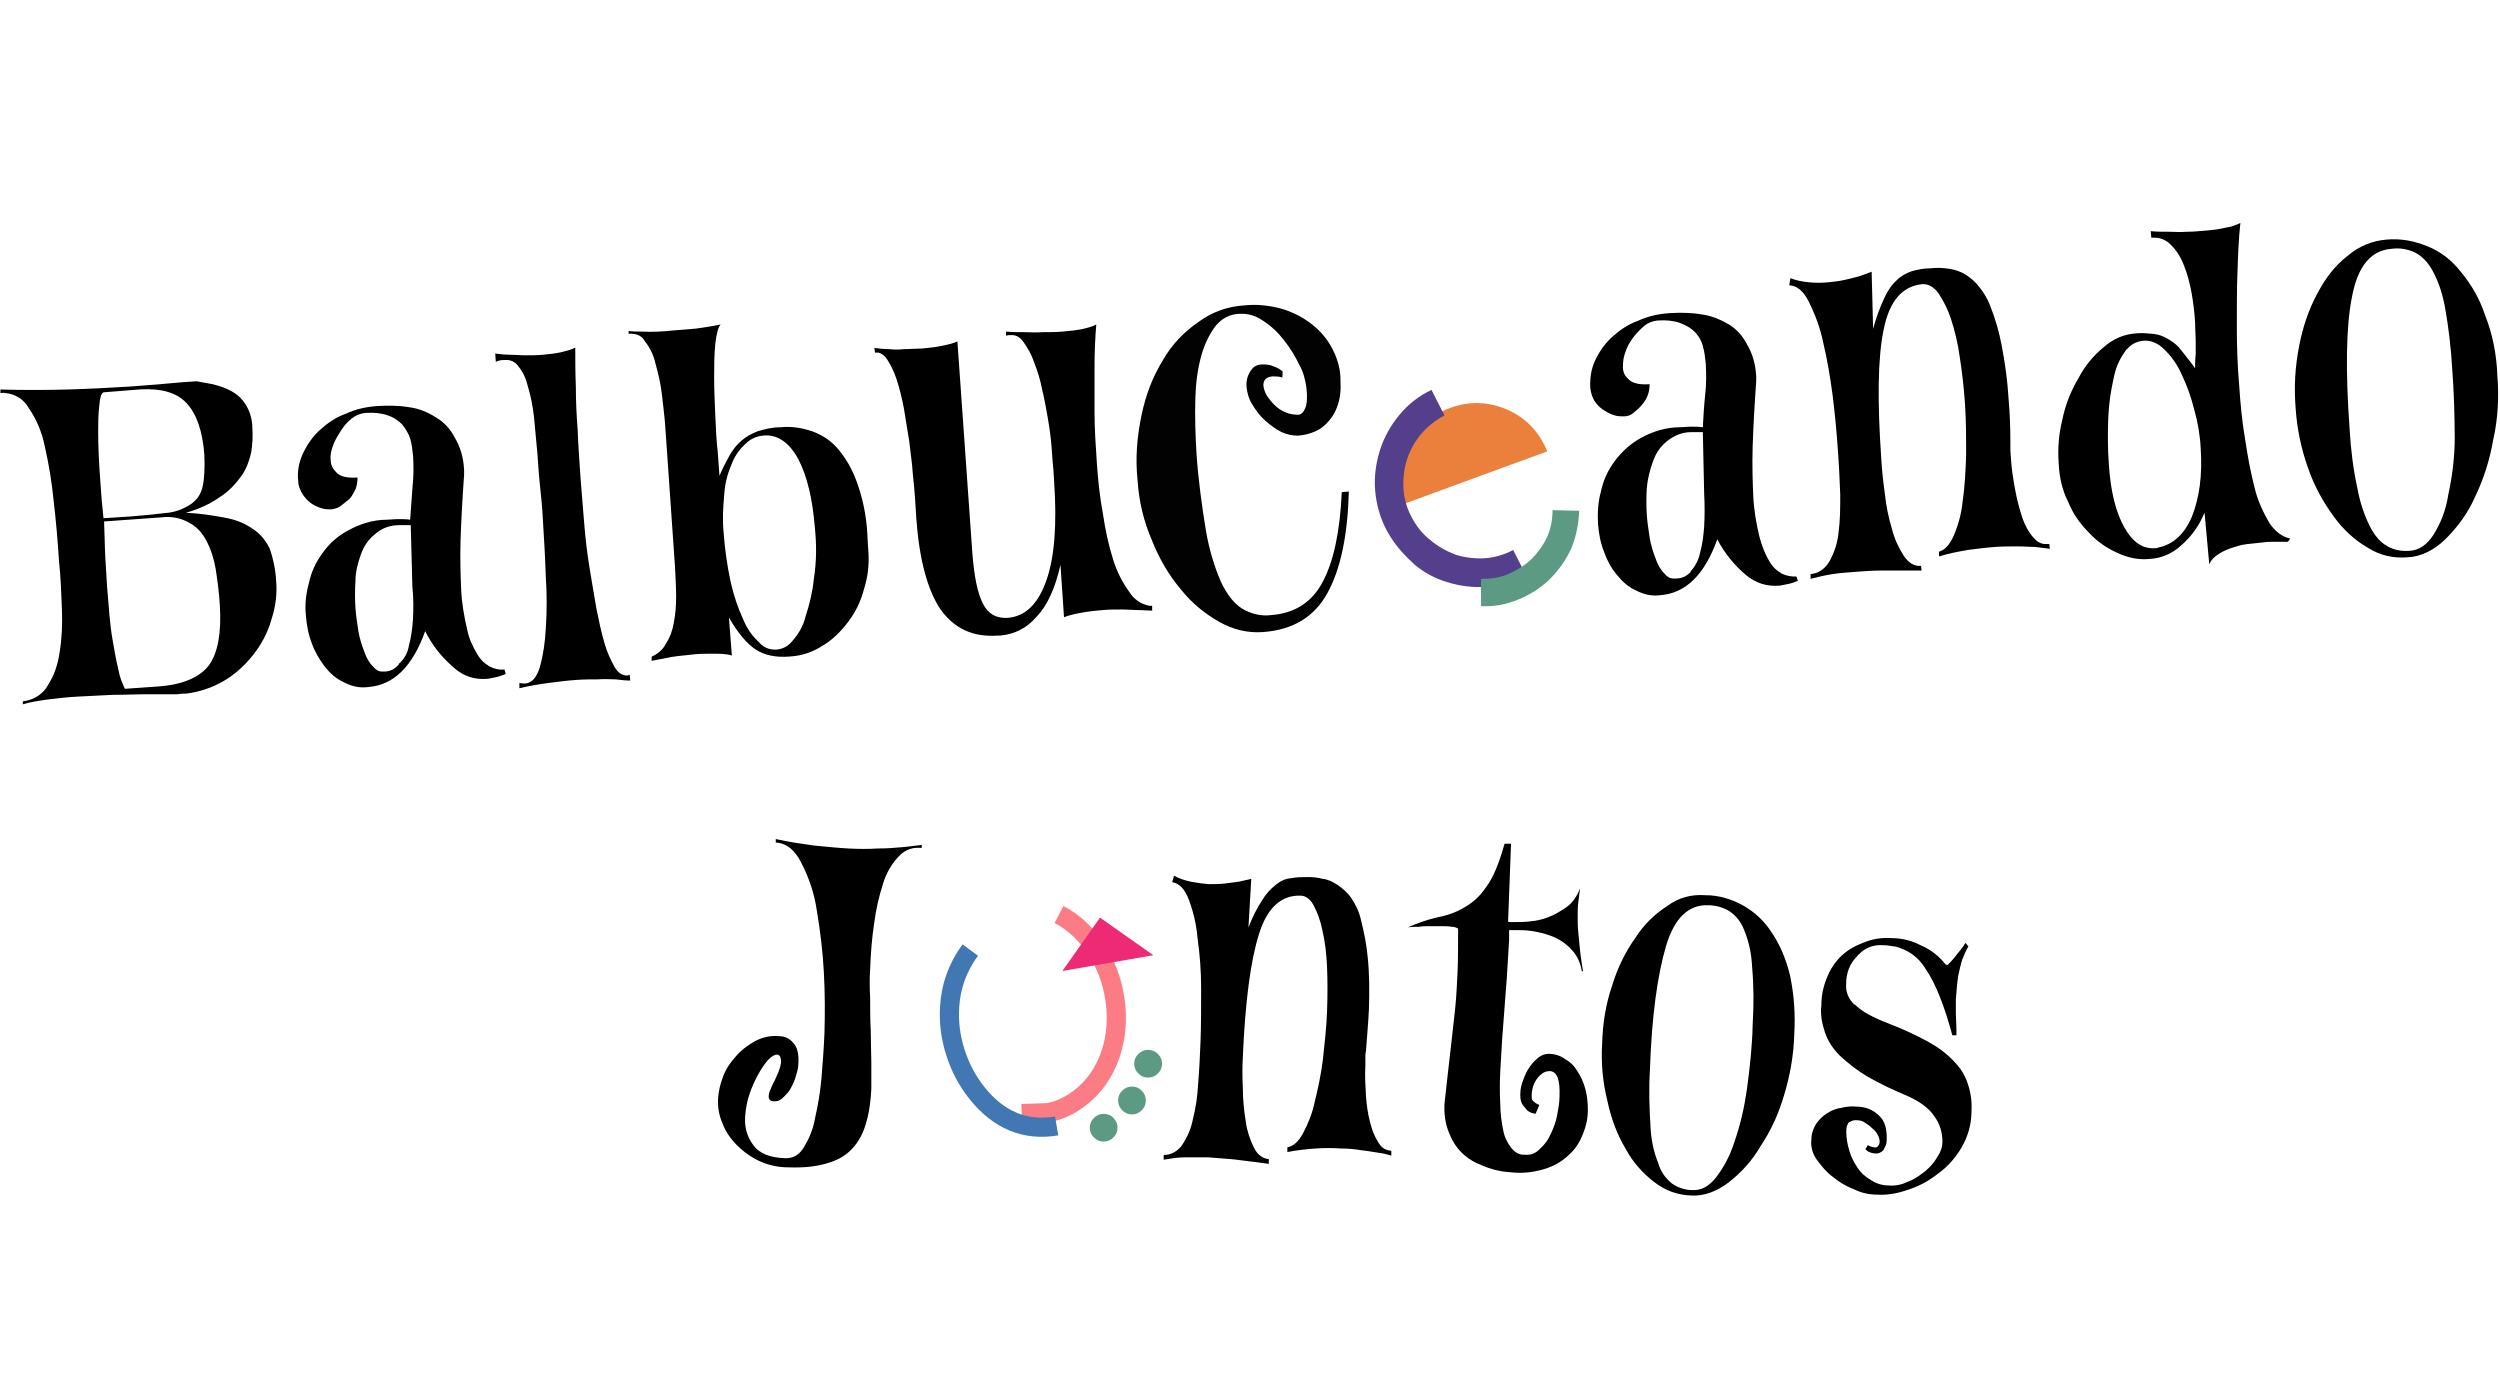 <?xml version="1.0" encoding="utf-8"?>
<!-- Generator: Adobe Illustrator 25.1.0, SVG Export Plug-In . SVG Version: 6.00 Build 0)  -->
<svg version="1.1" id="Layer_1" xmlns="http://www.w3.org/2000/svg" xmlns:xlink="http://www.w3.org/1999/xlink" x="0px" y="0px"
	 viewBox="0 0 1695.7 945.7" style="enable-background:new 0 0 1695.7 945.7;" xml:space="preserve">
<style type="text/css">
	.st0{fill-rule:evenodd;clip-rule:evenodd;}
	.st1{fill-rule:evenodd;clip-rule:evenodd;fill:#020202;}
	.st2{fill-rule:evenodd;clip-rule:evenodd;fill:#EA803C;}
	.st3{fill-rule:evenodd;clip-rule:evenodd;fill:#533F8B;}
	.st4{fill-rule:evenodd;clip-rule:evenodd;fill:#5D9A83;}
	.st5{fill:none;stroke:#FB7C85;stroke-width:13;stroke-miterlimit:10;}
	.st6{fill:none;stroke:#4177B3;stroke-width:13;stroke-miterlimit:10;}
	.st7{fill-rule:evenodd;clip-rule:evenodd;fill:#EE2A74;}
</style>
<g transform="matrix(1.0, 0.0, 0.0, 1.0, 0.0, 0.0)">
	<path class="st0" d="M187.3,394c0.8,8.8-0.4,17.7-3.2,26.2c-2.4,8.8-6.8,16.9-12.5,24.1c-11.7,14.9-27,23.8-45.5,26.2
		c-0.8,0-1.6,0-2,0c-1.6,0-2.8,0.4-4.4,0.4c-6.8,0-14.1,0-21.7,0c-6.4,0-13.7,0.4-21.7,0.4c-8,0.4-15.7,0.8-23.8,1.2
		c-7.3,0.4-14.1,1.2-20.5,2c-5.6,0.8-11.2,1.6-16.5,3.2v-2c6.4-0.8,11.7-3.6,15.7-8.8c0,0,0.4-0.4,0.4-0.8l0.8-1.2
		c4.4-6.8,6.8-14.1,8-22.1c1.6-9.7,2-19.7,1.6-29.4c-0.4-10.9-0.8-22.1-2-33c-0.8-13.3-2-27-3.6-40.6c-1.2-12.5-3.2-24.6-6-37
		c-2-9.7-5.6-18.5-11.2-26.5c-2.8-4.8-7.3-8-12.9-9.3c-2-0.4-4.1-0.8-6-0.4v-2.4c15.3,0.4,30.2,0.4,45,0c14.9-0.4,29-1.2,42.6-2
		c8.8-0.8,17.3-1.2,25-2c7.6-0.8,14.5-1.2,20.5-1.6l10.9,2c9.7,2.4,16.5,6,20.5,11.2c4.4,5.6,6.4,12.1,6.4,18.9
		c0.4,5.6,0,10.9-0.8,16.1c-1.2,5.6-3.2,10.9-6.4,15.7c-4.1,5.6-8.5,10.5-14.1,14.1c-7.3,5.3-15.3,8.8-23.8,11.2
		c8.8,0.4,17.3,1.6,25.8,3.2c6.8,1.2,12.9,3.2,18.9,7.3c5.3,3.2,9.3,8,12.1,13.7C185.3,378.7,186.9,386.4,187.3,394L187.3,394
		 M149.1,410.5c-0.4-8-1.6-16.5-2.8-24.6c-1.2-6.8-3.2-13.3-6.4-19.3c-2.8-5.3-6.4-9.3-11.7-12.1c-5.6-3.2-12.1-4.4-18.5-3.6
		l-39.1,2.8c0.4,8.5,0.4,16.5,0.8,23.8s0.8,14.1,1.2,20.1c1.2,14.5,2,26.5,3.6,35.4c1.2,7.3,2.4,14.1,4.1,21.3
		c0.8,4.4,2.4,8.8,4.4,12.9l22.9-1.6c16.1-1.2,27.8-6,34.2-14.5C147.8,442.8,150.3,429,149.1,410.5L149.1,410.5 M138.6,308.4
		c-1.2-16.1-5.3-27.8-12.1-35c-6.8-7.3-17.3-10-31-9.3l-25.3,2c-1.6,0.8-2.4,3.6-2.8,8.5c-0.8,6-0.8,12.5-0.8,18.5
		c0,8.5,0.4,20.1,1.6,35.4l0.8,10.9c0.4,4.1,0.8,8,1.2,12.1l18.5-1.2c9.7-0.8,17.7-1.6,24.1-2.4c5.6-0.4,11.2-2.4,16.1-5.6
		c4.4-2.8,7.3-6.8,8.5-12.1C138.6,324.9,139,317.6,138.6,308.4L138.6,308.4"/>
	<path class="st0" d="M343,457.2c-2,0.8-4.4,1.6-6,2c-2,0.4-4.1,0.8-6,1.2c-8.8,0.8-16.5-1.6-22.9-7.3c0,0-0.4,0-0.4-0.4
		c-8-6.8-14.5-14.9-19.3-24.6c-8.5,23.8-21.3,36.6-38.6,37.9c-5.6,0.8-11.2-0.4-16.5-3.2c-5.3-2.4-9.3-6-12.9-10.5
		c-3.6-4.8-6.8-10-8.8-15.7c-2.4-6-3.6-12.5-4.1-18.9c-0.8-7.6,0-14.9,2-22.1c1.6-7.6,4.8-14.5,9.3-20.5
		c4.4-6.4,10.5-11.7,17.3-15.3c8-4.4,16.9-7.3,26.5-7.3c2.4,0,4.8-0.4,7.6-0.4c2.4,0,5.3,0,8,0.4c0.4-7.3,1.2-14.9,1.6-22.1
		c0.8-6.8,0.8-14.1,0.4-20.9c-0.4-4.1-0.8-8-2-12.1c-1.2-3.6-3.2-6.8-5.6-9.7c-2.8-2.8-6-4.8-9.7-6c-4.8-1.6-9.7-2-14.9-1.6h-0.4
		c-3.2,0.4-6.4,1.6-8.8,3.6c-3.2,2.4-5.6,5.3-7.6,8.5s-4.1,6.4-5.3,10c-1.2,3.2-2,6.4-1.6,10c0,3.2,1.6,6,4.1,8.5l0,0l0.4,0.4
		c2.8,2.4,7.3,3.2,13.7,2.8c0,2.8-0.4,5.3-1.2,7.6c-1.2,2.4-2.4,4.8-4.1,6.8c-2,1.6-4.1,3.2-6,4.8c-2,1.6-4.1,2-6.4,2.4
		c-2.4,0-4.4,0-6.8-0.8c-5.6-1.6-9.7-4.8-12.9-9.7c-1.6-2.8-2.8-5.6-2.8-8.5c-0.8-6.4,0.4-12.9,3.2-18.9s6.4-11.2,11.2-15.7
		c5.3-4.8,10.9-8.8,17.7-11.2c6.8-3.2,14.1-4.8,21.7-5.3c7.3-0.4,14.1-0.4,21.3,0.8c6.4,0.8,12.5,3.2,18.1,6.8
		c5.6,3.2,10,8,12.9,13.7c4.1,6.8,6,14.1,6.4,22.1v3.2c-1.2,16.9-2,31.8-2.4,44.3s0,23.8,0.4,33.4c0.4,9.3,2,18.5,4.1,27.4
		c1.2,6,3.6,11.2,6.8,16.5c2,3.6,4.8,6.4,8.5,8.5c3.2,1.6,6.4,2.4,10,2L343,457.2 M278.6,356.2c-1.6,0-3.2,0-4.1,0
		c-1.2,0-2.4,0-3.6,0c-6.4,0-12.1,2-16.9,6.4c-4.4,3.6-7.3,8-9.3,13.7c-2,5.6-3.6,11.7-3.6,17.7c-0.4,6-0.4,12.5,0,18.5
		c0.4,5.3,1.2,10.5,2,15.7c0.8,4.8,2.4,9.7,4.1,14.1c1.2,3.6,3.2,7.3,6,10c1.6,2,3.6,3.2,6,3.2l0,0c0.4,0,0.8,0,1.6,0
		c3.6,0,6.8-1.6,9.3-4.4c0,0,0.4-0.4,0.4-0.8l0,0l0,0c3.6-3.2,6-7.3,6.8-12.1c1.6-6,2.4-12.1,2.8-18.1c0.4-7.3,0.4-14.9-0.4-22.1
		L278.6,356.2"/>
	<path class="st0" d="M427.5,461.6c-3.2,0-6.4-0.4-10-0.8c-3.2,0-7.3-0.4-11.7,0c-4.4,0-9.7,0-15.3,0.4c-5.6,0.4-11.7,1.2-18.1,2
		s-13.3,2-20.1,3.6v-3.6c1.2,0.4,2.4,0.4,4.1,0.4c4.4-0.4,7.6-4.1,9.7-10.9c2.4-8.5,3.6-17.3,4.1-26.2c0.8-11.7,0.8-23.8,0-35.4
		c-0.4-12.9-1.2-26.2-2-39.1c-0.4-8-1.2-15.7-2-23.3c-0.8-7.3-1.2-14.1-1.6-20.1c-0.8-9.3-1.6-17.7-2.4-25.8
		c-0.8-6.8-2-13.7-4.1-20.5c-1.2-5.3-3.2-9.7-6.4-13.7c-1.6-2.4-4.1-4.1-7.3-4.4l0,0c-0.8,0-2,0-2.8,0c-2,0-3.6,0.4-5.3,1.2
		l-0.4-5.6c3.2,0.4,6.4,0.8,10,0.8c3.2,0,6.4,0.4,10.5,0.4s8,0,12.1-0.4s8-0.8,11.7-1.6c3.6-0.9,6.8-1.6,10-3.2c0,8,0,17.3,0.4,27
		c0,8.5,0.4,18.1,1.2,28.5c0.4,10.5,1.2,21.7,2,33.4c0.8,9.7,1.6,19.3,2.4,29.7c0.8,10,2,20.5,3.6,30.2c1.6,10,3.2,19.3,4.8,28.5
		c1.6,8,3.2,15.7,5.6,23.8c1.6,5.6,4.1,10.9,6.8,15.7c2.4,4.1,5.3,5.6,8.5,5.6c0.4,0,0.8,0,0.8-0.4c0.4,0,0.4,0,0.8,0L427.5,461.6"
		/>
	<path class="st0" d="M588.9,372.8c0.8,8.8,0,17.7-2.8,26.5c-2,8-5.6,15.7-10.9,22.6c-4.8,6.4-10.5,12.1-17.3,16.1
		c-6.8,4.4-14.1,6.8-22.1,7.3c-9.3,0.8-17.3-0.8-23.3-4.8s-12.1-11.2-18.1-21.7l2,25.8c-4.1-1.2-8.5-1.2-12.5-1.2
		c-4.4,0-8.8,0-12.9,0.4s-8,0.8-11.2,1.2c-3.2,0.4-6,0.8-9.3,1.6c-2.8,0.4-5.6,1.2-8.5,1.6v-2.8c4.4-2,7.6-4.8,9.7-8.8
		c2.8-4.4,4.4-8.8,5.3-14.1c1.2-6,1.6-11.7,1.6-17.7c0-6.4-0.4-13.3-0.8-20.9l-6.4-92.2c-0.4-8-1.6-15.7-2.4-23.8
		c-0.8-7.3-2.4-14.1-4.4-21.3c-1.2-5.6-3.6-10.5-7.3-15.3c-1.6-2.8-4.1-4.4-7.3-4.8h-0.4c-1.2,0-2-0.4-3.2,0v-2
		c2.8,0.4,5.6,0.4,8.5,0.4c7.3,0.4,14.9,0,22.1-0.8c4.8-0.4,9.7-0.8,14.9-1.2c5.6-0.8,11.2-1.6,16.9-2.8c-1.6,1.6-2.8,6-3.6,12.9
		c-0.8,7.6-0.8,15.3-0.8,22.9c0,8.8,0.4,17.7,0.8,26.5c0.4,9.3,0.8,17.3,1.6,23.8l1.2,16.5c2-4.8,4.4-9.3,6.8-13.7
		c2-3.6,4.8-7.3,8-10c3.2-2.8,6.8-4.8,10.9-6.4c5.3-1.6,10-2.8,15.7-2.8c7.3-0.8,14.5,0.4,21.7,2.8c7.3,2.8,13.3,6.8,18.1,12.9
		c6,7.3,10,15.3,12.9,24.1c4.1,12.1,6,24.1,6.4,36.6L588.9,372.8 M552.7,357.8c-1.6-19.7-5.3-35-11.2-46.3
		c-6-11.2-14.1-16.9-23.3-16.1c-5.3,0.4-9.3,2.4-12.9,6c-4.4,4.1-7.3,8.5-9.3,14.1c-2.8,6.4-4.4,13.3-4.8,20.5
		c-0.8,8.5-1.2,16.5-0.4,25c0.8,11.2,2.4,22.6,4.8,33.8c2,8.8,4.8,17.3,8.5,25.3c2.4,6,6,11.2,10.9,15.7c2.8,3.2,6.4,4.8,10.5,4.8
		h0.4h0.8c4.4-0.4,8-2.4,10.9-6c4.1-4.8,7.3-10,8.8-16.5c2.8-8.5,4.8-16.9,5.6-25.3C553.9,380.8,553.9,369.5,552.7,357.8
		L552.7,357.8"/>
	<path class="st0" d="M781.7,414.2c-3.2,0-6.4-0.4-10-0.4c-3.2,0-6.8-0.4-10.9-0.4c-4.1,0-8.5,0-12.9,0.4s-8.8,0.8-13.3,1.6
		c-4.4,0.8-8.5,1.6-12.9,3.2l-2.4-35.4c-3.6,15.7-8.8,27.4-16.1,35c-6.4,7.6-14.9,12.1-25,12.9c-0.4,0-0.8,0-1.2,0h-0.4
		c-16.5,1.2-29.4-4.8-38.6-17.7c-8.8-12.9-14.5-33.8-16.5-62l-0.8-12.9c-0.4-4.8-0.8-10.9-1.6-17.7c-0.4-6.8-1.6-14.1-2.4-21.7
		c-1.2-7.6-2.4-14.9-3.6-22.1c-1.2-6.4-2.8-12.9-4.8-19.3c-1.6-4.8-3.6-9.3-6.4-13.7c-2.4-3.6-5.3-5.3-8-4.8h-0.4l-0.4-3.2
		c3.2,0.4,6.4,0.8,10,0.8c3.2,0.4,6.8,0.4,10,0c4.1,0,8-0.4,12.1-0.4c4.1-0.4,8.5-0.8,12.5-1.6c4.1-0.8,8-1.6,11.7-3.2l10,141.6
		c1.2,17.3,3.6,29,7.3,36.2c3.6,7.3,9.3,10,16.5,9.7c12.1-0.8,20.9-9.3,26.5-25.3c5.6-15.7,7.3-38.2,5.3-67.2l-0.4-6.8
		c-0.4-4.1-0.8-8.8-1.2-14.9c-0.4-6-1.2-12.5-2.4-19.7c-1.2-6.8-2.4-14.1-4.1-20.9c-1.2-6.4-3.2-12.9-5.6-18.9
		c-1.6-4.8-4.1-9.3-7.3-13.7c-1.6-2.4-4.1-4.1-6.8-4.4h-0.4c-0.8,0-1.6,0-2.4,0c-0.8,0-1.6,0.4-2,0.4v-2.8c4.1,0.4,8,0.4,12.5,0.4
		c3.6,0,7.6,0.4,12.1,0c4.4,0,9.3,0,13.7-0.4s8.8-0.8,12.9-1.6c3.6-0.8,6.8-1.6,10-3.2c-0.8,9.3-1.2,19.3-1.2,29.4
		c0,8.8,0,19.3,0,30.2c0,11.2,0.8,22.6,1.6,34.6c0.8,11.7,2,22.9,4.1,34.2c1.6,10.5,3.6,20.5,6.8,30.6c2.4,8,6,15.3,10.9,22.1
		c3.2,5.3,8,8.5,13.7,9.7c0.4,0,0.4,0,0.8,0c0.4,0,0.8,0,1.2,0v3.6"/>
	<path class="st0" d="M1219.4,394c-2,0.8-4.1,1.6-6,2c-2,0.4-4.1,0.8-6,1.2c-8.8,0.8-16.5-1.6-23.3-7.3l0,0
		c-8-6.8-14.5-14.9-19.3-24.1c-8.5,23.8-21.3,36.6-38.6,37.9c-5.6,0.8-11.2-0.4-16.5-3.2c-5.3-2.4-9.3-6-12.9-10.5
		c-4.1-4.8-6.8-10-8.8-15.7c-2.4-6-3.6-12.5-4.1-18.9c-0.4-7.6,0-14.9,2-22.1c1.6-7.6,4.8-14.5,9.3-20.5
		c4.8-6.4,10.5-11.7,17.7-15.7c8-4.4,16.9-7.3,26.5-7.3c2.4,0,4.8-0.4,7.6-0.4c2.4,0,5.3,0,8,0.4c0.4-7.3,0.8-14.5,1.6-22.1
		c0.8-6.8,0.8-14.1,0.4-20.9c-0.4-4.1-0.8-8-2-12.1c-1.6-6-5.6-10.9-11.2-13.7c-1.2-0.8-2.8-1.2-4.4-2c-4.8-1.6-9.7-2-14.9-1.6h-0.4
		c-3.2,0.4-6.4,1.6-8.8,3.6c-2.8,2.4-5.6,5.3-7.6,8c-2.4,3.2-4.1,6.4-5.3,10c-1.2,3.2-1.6,6.4-1.6,10c0,3.2,1.2,6,3.6,8l0.4,0.4
		l0.4,0.4c2.8,2.4,7.3,3.2,13.7,2.8c0,2.4-0.4,5.3-1.2,7.3c-0.8,2.4-2.4,4.8-4.1,6.8c-1.6,2-3.6,3.6-5.6,5.3s-4.1,2.4-6.4,2.4
		c-2.4,0-4.8,0-6.8-0.8c-2.8-0.8-4.8-2-7.3-3.6c-2.4-1.6-4.4-3.6-6-6c-1.6-2.8-2.4-5.6-2.8-8.5c-0.4-6.4,0.4-12.9,3.2-18.9
		c2.8-6,6.4-11.2,11.2-15.7c5.3-4.8,10.9-8.8,17.7-11.2c6.8-3.2,14.1-4.8,21.7-5.3c7.3-0.4,14.1-0.4,21.3,0.8
		c6.4,0.8,12.5,3.2,18.1,6.4s10,8,12.9,13.7c4.1,6.8,6,14.1,6.4,22.1v3.2c-1.2,16.9-2,31.8-2.4,44.3s0,23.8,0.4,33.4
		c0.4,9.3,2,18.5,4.1,27.4c1.6,6,3.6,11.7,6.8,16.9c2,3.6,4.8,6.4,8.5,8.5c3.2,1.6,6.4,2,10,2L1219.4,394 M1155,293.1
		c-1.6,0-2.8,0-4.1,0s-2.4,0-3.6,0c-6.4,0-12.1,2.4-16.9,6.4c-4.4,3.6-7.3,8-9.3,13.7c-2,5.6-3.6,11.7-4.1,17.7
		c-0.4,6-0.4,12.5,0,18.5c0.4,5.3,1.2,10.5,2,15.7c0.8,4.8,2.4,9.7,4.1,14.1c1.2,3.6,3.2,7.3,6,10c1.6,2,3.6,3.2,6,3.2l0,0
		c0.4,0,0.8,0,1.6,0c4.1,0,7.3-1.6,10-4.4v-0.4l0,0l0,0c3.2-3.6,5.3-7.6,6.4-12.5c1.6-6,2.4-12.1,2.8-18.1c0.4-7.3,0.4-14.9,0-22.1
		L1155,293.1"/>
	<path class="st0" d="M1270.5,223c2-7.3,4.4-14.1,7.6-20.9c2-4.4,4.8-8.8,8.5-12.1c2.8-2.8,6.4-4.8,10-6c4.1-1.2,8.5-2,12.5-2
		c3.6-0.4,6.8-0.4,10.5,0c4.1,0.4,7.6,1.2,10.9,2.8c4.1,2,7.6,4.8,10.5,8c4.1,4.8,7.3,10,9.3,15.7c3.2,8,5.6,16.5,7.3,25.3
		c2.4,12.5,4.1,24.6,4.8,37c0.8,8.8,1.2,18.9,1.2,29.7c0,1.6,0,3.6,0,5.3l0.4,5.3c0.4,7.3,1.6,14.1,2.8,20.9
		c1.2,6.4,2.8,12.9,4.8,18.9c1.6,4.8,4.1,9.7,7.6,13.7c2,2.4,4.4,4.1,7.6,4.4c0.4,0,0.4,0,0.8,0c0.8,0,1.6,0,2.4,0l0.4,3.2
		c-3.2-0.4-6.4-0.8-10-1.2c-3.2,0-7.3-0.4-12.1-0.4c-5.3,0-10,0-15.3,0.4c-5.6,0.4-11.7,1.2-18.1,2c-6.8,1.2-13.3,2.4-19.7,4.4v-3.2
		c4.1-1.2,7.3-4.8,10-10.9c3.2-7.6,5.3-15.3,6-23.3c1.6-10.5,2-20.9,2.4-31.4c0-11.7,0-22.9-0.8-35c-0.8-11.2-2-21.7-3.6-31.8
		c-1.2-8.8-3.2-17.3-6-25.8c-2-6-4.8-11.7-8.5-17.3c-3.2-4.1-6.4-6-10.5-6c-13.7,1.2-22.6,11.2-26.5,30.6
		c-4.1,19.3-4.4,49.1-1.6,88.9c0.4,6.8,1.2,14.5,2.4,22.9c0.8,8,2.4,15.7,4.8,23.8c1.6,6.4,4.4,12.5,8,18.1
		c3.2,4.8,7.3,7.3,11.7,6.8l0.4,3.2c-4.1,0-8.5,0-13.7,0c-4.1,0-8.8,0-14.1,0s-10.9,0.4-16.1,0.8c-5.6,0.4-11.2,0.8-16.5,1.6
		c-5.3,0.8-10,2-14.9,3.2v-3.2c4.4-0.4,8-2.4,10.9-6l0.4-0.4c0.4-0.8,1.2-1.6,1.6-2.4c3.2-6,5.3-12.1,6-18.9
		c1.2-8.8,1.2-17.3,1.2-26.2c-0.4-9.7-0.8-19.7-1.6-30.2c-0.8-12.1-2-24.6-3.6-37.4c-1.6-12.1-3.6-24.1-6.4-35.8
		c-2-9.7-5.3-18.5-9.7-27.4c-3.6-7.3-8-10.9-13.3-11.2l0.8-4.8c4.1,1.6,8.5,2.4,12.9,2.8c4.1,0.4,8.5,0.4,12.5,0
		c4.1-0.4,7.6-0.8,11.2-1.6s6.8-1.6,9.7-2.4c3.2-1.2,6-2,8.8-3.2L1270.5,223"/>
	<path class="st0" d="M1551.8,367.5c-1.6,0-3.2,0-4.8,0c-2,0-3.6,0-5.6,0s-4.1,0-6.4,0.4c-3.6,0.4-7.3,0.8-11.2,1.2
		c-3.6,0.4-7.3,1.6-10.9,2.8c-3.2,1.2-6,2.4-8.8,4.4c-2.4,1.6-4.4,3.6-5.6,6.4l-3.2-35c-3.6,8.8-8.8,16.1-15.7,22.1
		c-6,5.6-13.3,8.8-21.3,9.3c-7.6,0.8-15.3-0.8-22.1-4.1c-7.3-3.2-14.1-8-19.3-13.7c-6-6-10.9-12.9-14.1-20.9c-4.1-8-6-16.9-6.4-25.8
		c-0.8-10,0-20.1,2.4-29.7c2-10,5.6-19.3,10.9-28.2c4.4-8.5,10-15.3,17.3-21.3c6.4-5.6,13.7-8.8,22.1-9.3c4.1-0.4,7.6,0,11.7,0.4
		c3.6,0.4,6.8,1.6,10,3.6c3.6,2,6.4,4.4,8.8,7.6c3.2,4.1,6.4,8,9.3,12.1c0-2.8,0-6,0.4-9.3c0-2.8,0-6,0-9.7c0-3.6-0.4-7.6-0.4-12.1
		c-0.4-6.8-1.2-13.3-2.4-20.1c-1.2-6.4-2.8-12.9-5.3-18.9c-2-5.3-4.8-9.7-8.8-13.7c-3.2-3.2-6.8-4.8-11.2-4.8h-0.4
		c-0.4,0-1.2,0-1.6,0l-0.4-4.4c4.1,0.4,8,0.4,12.5,0.4c3.6,0,7.3,0.4,11.7,0c4.4,0,8.8-0.4,13.3-0.8c4.4-0.4,8.8-0.8,13.3-2
		c3.6-0.4,6.8-1.6,10-3.2c-1.2,10.9-1.6,22.6-2,34.6c-0.4,10.5-0.4,22.1-0.4,35.4s0.4,26.5,1.6,40.2c0.8,12.5,2,25,4.1,37
		c1.6,10.9,3.6,21.7,6.4,32.6c2,8.5,5.6,16.1,10,23.8c4.1,6,8.8,9.3,14.1,10.5L1551.8,367.5 M1492.7,304.3c-0.4-8.8-2-18.1-4.4-26.5
		c-2-8-4.8-16.1-8.5-23.8c-2.8-6.4-6.8-12.1-11.7-16.9c-4.4-4.4-9.3-6.4-14.1-6c-4.4,0.4-8,2-11.2,5.6c0,0-0.4,0-0.4,0.4
		c-0.4,0.4-0.8,0.8-1.2,1.6c-4.1,5.6-6.4,11.7-7.6,18.1c-2,8.8-3.2,17.3-3.6,26.5c-0.4,10.5-0.4,21.3,0.4,31.8
		c1.2,18.5,4.8,32.6,10.5,42.6c5.6,10,12.5,14.9,21.3,14.1c0.4,0,0.8,0,0.8,0c0.4,0,0.4-0.4,0.8-0.4c10-2,17.7-8.8,22.9-20.9
		C1491.8,337.7,1493.9,322.4,1492.7,304.3L1492.7,304.3"/>
	<path class="st0" d="M1693.9,254.8c1.2,14.5,0.4,29.4-2.8,43.5c-2.4,13.7-6.4,26.5-12.5,39.1c-4.8,10.9-11.7,20.1-20.1,28.5
		c-7.6,7.3-16.5,11.7-25.3,12.1c-9.7,0.8-18.9-1.2-27-6.4c-9.3-5.3-16.9-12.5-23.3-21.3c-7.3-10-13.3-20.9-17.3-32.6
		c-4.8-13.3-7.6-27-8.5-40.6c-1.2-14.5-0.4-28.5,2.4-42.6c2.4-12.5,6.4-24.6,12.5-35.8c5.3-10,11.7-18.5,20.5-25.3
		c7.6-6.4,16.1-10,26.2-10.9c9.7-0.8,18.5,0.8,27.4,4.4c9.3,3.6,16.9,9.7,22.9,17.3c7.3,8.8,12.9,18.5,16.5,29.4
		C1690.7,226.7,1693.4,240.3,1693.9,254.8L1693.9,254.8 M1663.3,250.4c-0.8-14.1-2.4-27.8-4.8-41.4c-1.6-8.8-4.1-17.3-8.5-25.3
		c-3.2-6-7.3-10-12.1-12.5c-5.3-2.4-10.5-3.2-16.1-2.4c-13.7,1.2-22.6,11.7-26.5,32.6c-4.1,20.5-4.4,50.3-1.6,89.7
		c0.8,13.7,2.4,27,5.3,40.2c1.6,8.8,4.4,17.7,8.5,25.8c3.2,6.4,7.3,10.9,11.7,13.3c4.8,2.8,9.7,3.6,15.3,3.2
		c6.4-0.4,11.7-4.1,16.1-10.9c5.3-8.5,8.5-17.3,10-27c2.8-12.9,4.4-25.8,4.4-39.1C1664.9,281.4,1664.5,266.1,1663.3,250.4
		L1663.3,250.4"/>
	<path class="st0" d="M625.1,575.1h-1.2c-4.8-0.4-9.3,1.2-12.9,4.4l-0.4,0.4c-0.4,0.4-0.8,0.8-1.6,1.6c-4.8,5.3-8,11.2-10,17.7
		c-2.8,8.8-4.8,17.3-6,26.5c-1.6,10.5-2.4,20.9-2.8,31.8c-0.4,5.6-0.4,12.5,0,19.3c0,7.3,0,14.5,0.4,22.1c0,7.6,0.4,14.9,0.4,21.7
		s0,12.9,0,18.1c-0.4,7.3-1.2,14.9-3.2,21.7c-1.6,6.4-4.4,12.5-8.5,17.3c-4.4,5.3-10,8.8-16.9,10.9c-7.3,2.4-16.1,3.6-27.4,3.2
		c-13.7,0-25.3-5.3-35-14.9c0,0,0,0-0.4-0.4c-4.4-4.4-7.6-9.3-9.7-14.9c-2.4-5.6-3.2-11.2-2.8-17.3c0.4-4.8,1.6-9.3,3.2-13.7
		c2-5.3,4.8-9.7,8.5-13.7c3.6-4.4,8-7.6,12.9-10.5c5.3-2.8,10.5-4.1,16.5-3.6c4.1,0,7.3,1.6,9.7,4.4l0,0c2.8,2.8,4.1,7.6,3.6,14.5
		c0,2.8-0.8,5.3-1.6,8c-0.8,2.8-2,5.6-3.6,8.5c-1.2,2.4-3.2,4.4-5.3,6.4c-1.6,1.6-3.2,2.4-5.6,2.4H525c-2.4,0-3.6-1.2-3.6-3.2
		c0-1.6,0.4-3.2,1.2-4.8c0.8-2,1.6-4.1,2.8-6c0.8-2,2-4.1,2.8-6.4c0.8-2,1.2-3.6,1.6-6c0-3.2-0.8-5.3-2.8-5.3c-1.6,0-3.6,1.2-6,3.6
		c-2.8,3.2-4.8,6.4-6.8,10c-2.4,4.4-4.4,8.8-6,13.7c-1.6,4.8-2.4,9.7-2.8,14.9c-0.4,7.3,1.2,13.3,5.6,19.3
		c4.1,5.6,11.2,8.5,22.1,8.8c4.8,0,8.8-2,12.1-7.3c3.6-6,6.4-12.5,7.6-19.7c2-8.8,3.6-18.1,4.4-27.4c0.8-10,1.6-20.1,2-30.2
		c0.4-12.9,0.4-27-0.4-41.8c-0.8-14.1-2.4-27.8-4.8-41.8c-1.6-11.2-5.3-22.1-10.5-32.2c-4.4-8.8-10-13.3-17.3-13.7v-2.4
		c8.8,2,17.3,3.2,25.8,4.4c8.5,0.8,16.1,1.6,23.3,2c7.3,0.4,14.1,0.4,20.1,0c6,0,11.2-0.4,15.7-0.8c5.3-0.4,9.7-1.2,14.1-1.6v1.8"/>
	<path class="st0" d="M846.8,629.1c2.4-6.4,5.6-12.9,9.3-18.5c2.4-4.1,5.6-7.6,9.3-10.5c2.8-2.4,6.4-4.1,10-4.4
		c4.1-0.8,8-0.8,12.1-0.8c3.2,0,6.4,0.4,9.7,1.2c3.6,0.4,6.8,2,10,4.1c3.6,2.4,6.8,5.3,9.3,8.8c3.2,4.8,5.6,10,6.8,15.7
		c2,8,3.6,16.1,4.4,24.6c1.2,11.7,1.2,23.8,0.8,35.4c-0.4,8.5-1.2,17.7-2,28.2c-0.4,1.6-0.4,3.2-0.4,4.8v5.3
		c-0.4,6.8,0,13.3,0.4,20.1c0.4,6,1.2,12.1,2.8,18.1c1.2,4.8,2.8,9.3,5.6,13.7c1.6,2.8,3.6,4.4,6.4,5.3h0.4c0.8,0,1.6,0.4,2,0.4v3.2
		c-2.8-0.8-6-1.6-9.3-2c-3.2-0.4-6.8-1.2-10.9-1.6c-4.8-0.8-9.7-1.2-14.1-1.2c-5.3-0.4-10.9-0.4-16.9,0c-6.4,0.4-12.9,1.2-19.3,2.4
		v-3.2c4.1-0.8,7.3-3.6,10.5-9.3c3.6-6.8,6.4-13.7,8-21.3c2.4-9.7,4.4-19.3,5.6-29c1.2-10.9,2.4-21.7,2.8-32.6
		c0.4-10.5,0.4-20.5,0-30.2c-0.4-8.5-1.2-16.5-3.2-25c-1.2-6-3.2-11.7-6-16.9c-2.4-4.4-5.6-6.4-8.8-6.4c-12.9-0.4-22.6,8-28.2,26.2
		c-5.6,17.7-9.3,45.5-10.9,82.9c-0.4,6.4-0.4,13.7,0,21.7c0,7.6,0.8,15.3,2,22.6c0.8,6,2.8,12.1,5.6,17.7c2.4,4.8,6,7.3,10,7.6v3.2
		c-4.1-0.4-8-1.2-12.5-1.6c-4.1-0.4-8.5-1.2-13.3-1.6s-10-0.8-15.3-1.2c-5.3,0-10.5,0-15.7,0c-4.8,0-9.7,0.8-14.5,1.6v-3.2
		c4.1,0,7.6-1.6,10.5-4.4l0.4-0.4c0.4-0.4,1.2-1.2,1.6-2c3.6-5.3,6-10.9,7.3-17.3c2-8,3.2-16.1,3.6-24.6c0.8-9.3,1.2-18.5,1.6-28.5
		c0.4-11.2,0.4-23.3,0.4-35.4c0-11.7-0.8-22.9-2.4-34.2c-0.8-9.3-2.8-18.1-6-26.5c-2.8-7.3-6.4-10.9-11.2-11.7l1.2-4.4
		c3.6,2,7.6,3.2,11.7,4.1c4.1,0.8,7.6,1.2,11.7,1.6c3.6,0,7.3,0,10.9-0.4c3.2-0.4,6.4-0.8,9.3-1.2c3.2-0.8,6-1.2,8.8-2L846.8,629.1"
		/>
	<path class="st0" d="M1041.6,755.4h-0.4c-2.8-0.4-5.3-1.6-6.8-4.1c-2.4-2.4-3.2-4.8-3.2-8c0-0.4,0-0.4,0-0.8v-0.8
		c0-3.2,0.8-6,2-9.3s2.4-6,4.4-8.8c1.6-2.4,3.6-4.4,6-6.4c2-1.6,4.4-2.4,6.8-2.4c4.1,0,8,1.2,11.2,3.6c3.6,2,6.4,4.8,8.5,8.5
		c2.4,3.6,4.1,7.6,5.3,12.1c1.2,4.4,1.6,9.3,1.6,14.1c0,5.6-1.2,10.9-3.2,15.7c-2,5.3-4.8,10-8.8,13.7c-4.4,4.4-9.3,7.6-15.3,9.7
		c-6.8,2.4-14.1,3.6-21.7,3.2l-4.8-0.4c-6-0.4-12.1-2-17.7-4.4c-5.3-2-10-4.8-14.1-8.8c-4.1-4.1-6.8-8.8-8.8-14.1
		c-2.4-6-3.2-12.5-2.8-19.3c0.8-7.6,1.6-14.9,2.4-21.7c0.8-6.8,1.6-13.7,2.4-20.9c0.8-6.8,1.6-14.1,2.4-21.7s1.2-15.7,1.6-24.1
		c0.4-8.8,0.4-18.9,0.4-30.2c-1.6-0.8-2.8-1.2-4.4-1.2c-2.4-0.4-4.4-0.4-6.8-0.4c-2.8,0-5.3,0-8,0c-2.8,0-4.8,0-7.3,0.4
		c-2.4,0-4.8,0-7.6,0.4c6.4-2.8,13.3-5.3,20.1-6.8c6.4-1.2,12.1-3.2,17.7-6.4c6.4-3.6,11.2-8,15.3-14.1c4.8-6.4,8.8-16.1,12.5-29.4
		h4.4l-2,52.7c0.4,0.4,0.8,0.4,1.2,0.4h3.6c3.2,0,6.4,0,9.7-0.4c4.4-0.4,8.5-1.2,12.5-2.8c4.4-1.6,8.5-4.1,12.5-6.8
		c4.4-3.2,7.3-7.6,9.3-12.9c-0.4,3.2-0.8,6.4-1.2,9.7c-0.4,3.2-0.4,6-0.4,8.8c0,4.1,0,7.6,0.4,11.2c0.4,4.4,0.8,8.5,1.2,12.5
		c0.4,4.1,1.2,8.5,2,14.1h-0.8c-0.8-5.3-2.8-10-6.4-14.1c-3.2-3.6-6.8-6.4-11.2-8.5c-4.1-2-8.5-3.2-12.9-4.1
		c-3.6-0.8-7.6-1.2-11.2-1.2h-3.6c0,0,0,0-0.4,0l0,0h-1.6h-2c0,2,0,4.4,0,6.4l-0.4,6.8c-0.4,6-0.8,12.9-1.2,19.7s-1.2,14.1-1.6,20.9
		l-1.6,21.3c-0.4,7.3-0.8,14.1-1.2,20.5c-0.4,7.6-0.4,15.3,0,22.1c0,6,0.8,12.1,2,18.1c0.8,4.4,2.8,8.5,5.6,12.1
		c2,2.4,4.4,4.1,7.6,4.4h0.4c0.4,0,0.8,0,1.2,0c3.6,0.4,6.8-0.8,9.3-3.2c0,0,0.4,0,0.4-0.4l0.4-0.4c3.2-2.8,5.6-6,7.3-10
		c2-4.1,3.6-8.5,4.4-12.9s1.6-8.5,1.6-12.9c0.4-10.9-1.6-16.5-6.4-16.9c-2,0-3.6,0.4-5.3,1.6c-3.2,2.4-5.3,5.6-6.4,9.3
		c-0.4,1.6-0.8,3.6-0.8,5.6c0,1.6,0,2.8,0.8,3.6l0,0l0,0c1.2,1.2,2.8,2.4,4.4,2.8L1041.6,755.4"/>
	<path class="st0" d="M1217,701.9c-0.4,13.7-2.8,27.4-6.8,40.6c-3.6,12.5-8.8,24.1-16.1,35c-5.6,9.7-12.9,17.7-21.7,24.6
		c-8,6-16.5,9.3-25.3,8.8c-9.3-0.4-17.3-3.2-24.6-8.8c-8-6-14.9-13.7-19.7-22.6c-6-10-10-20.9-12.5-32.6
		c-3.2-12.9-4.4-25.8-3.6-39.1c0.4-13.7,2.4-26.5,6.8-39.4c3.6-11.7,8.8-22.6,15.7-32.2c5.6-8.8,12.9-16.1,21.7-21.7
		c7.6-5.6,16.1-8,25.8-7.3c8.8,0,17.3,2.4,25.3,6.8c8,4.4,14.9,10.9,19.7,18.5c6,8.8,10,18.9,12.5,29.4
		C1217,675.3,1217.8,688.6,1217,701.9L1217,701.9 M1188.8,695c0.8-13.3,0.8-26.2-0.4-39.4c-0.4-8.5-2-16.5-5.3-24.6
		c-2-5.3-5.3-9.7-10-12.9c-4.4-2.8-9.7-4.1-14.9-4.1c-12.9-0.4-22.6,8.8-28.2,27.8c-5.6,18.9-9.7,47.1-10.9,84.1
		c-0.8,12.9-0.4,25.3,0.4,38.2c0.4,8.5,2,16.9,5.3,25c1.6,5.6,4.8,10,9.3,13.7c4.1,2.8,8.8,4.4,13.7,4.4c6,0.4,11.2-2.4,16.1-8.5
		c5.6-7.3,9.7-15.3,12.5-24.1c4.1-11.7,6.8-23.8,8.5-35.8C1186.9,724,1188.5,709.6,1188.8,695L1188.8,695"/>
	<path class="st0" d="M1266.9,776.7c1.2,0.8,2.8,1.2,4.4,1.6c0.8,0,1.6,0,2-0.4l0,0l0.4-0.4c0.8-0.8,1.2-2,1.2-2.8v-0.4
		c0-1.6-0.4-2.8-1.2-4.4c-0.8-1.6-2-3.2-3.6-4.4c-1.6-1.6-3.2-2.8-5.3-4.1c-1.6-1.2-3.6-1.6-6-1.6c-1.6,0-2.8,0.4-4.1,1.2h-0.4l0,0
		l0,0c-1.6,1.6-2,4.1-2,6l0,0v0.8c0,4.4,0.8,8.5,2,12.5c1.2,4.4,3.2,8,5.6,11.7s5.6,6.4,9.3,8.5c3.6,2.4,7.6,3.6,12.1,3.6
		c4.8,0.4,9.3-0.8,13.3-2.8c4.4-1.6,8-4.4,11.7-7.3c3.2-2.8,6-6,8-9.7c2-2.8,3.2-6.4,3.2-10c0-6-1.6-11.7-5.3-16.9
		c-3.6-5.6-9.7-10-17.7-13.7c-9.7-4.1-19.3-8.5-28.2-13.7c-6.8-4.1-12.9-8.8-18.5-14.1c-4.4-4.4-8-9.7-10-15.7s-3.2-12.1-2.4-18.5
		c0-7.3,1.6-13.7,4.4-20.1c4.8-10.9,12.9-18.1,23.8-22.1c0.4,0,0.8-0.4,1.2-0.4c0.4,0,0.8-0.4,0.8-0.4c5.6-2,11.2-2.8,17.3-2.4
		c6.8,0,13.7,1.6,19.7,4.8c6.8,2.8,12.5,7.3,16.9,12.9c0.4,0.4,0.8,0.4,1.2,0.4l0,0l0,0l0,0h0.4c0,0,0.4,0,0.4-0.4
		c0,0,0.4,0,0.4-0.4l0.4-0.4l0.4-0.4l0.4-0.4c1.6-1.6,2.8-3.2,4.4-5.3c2-2.4,4.1-4.8,5.6-7.6l2,2.4c-1.6,2.8-2.8,5.6-4.1,8.8
		c-1.2,3.6-2,7.6-2.8,11.2c-0.8,5.3-1.2,10.9-1.6,16.1c0,3.2,0,6.4,0,9.7c0,3.2,0.4,6.8,0.4,10.9c0,0.4,0,0.8,0,1.2s0,0.8,0,1.2v0.4
		c0,0,0,0,0,0.4l0,0l0,0l0,0v0.4l0,0l0,0l0,0l0,0h-0.4l0,0h-2.4c-5.3-19.7-11.2-35-18.1-45c-4.8-8-11.7-12.9-20.9-15.3
		c-0.4,0-0.4,0-0.8,0c-2.4-0.4-4.8-0.8-7.3-0.8c-5.6-0.4-10.9,1.2-15.3,5.3l-0.4,0.4c-0.4,0.4-1.2,0.8-1.6,1.6
		c-5.3,5.3-7.6,11.7-7.6,18.9l0,0c-0.4,4.8,1.2,9.3,4.4,12.9l0.4,0.4c0.4,0.4,0.8,0.8,1.6,1.2c4.4,4.4,12.1,8.5,22.6,12.5
		c9.3,3.6,18.1,7.6,27,12.5c6.4,3.6,12.5,8,17.3,13.3c4.4,4.4,7.6,9.7,9.3,15.3c2,6,2.8,12.1,2.4,18.5c0,8.8-2.4,16.9-6.8,24.6
		c-4.1,6.8-9.3,12.9-16.1,17.7c-6,4.8-12.9,8.5-20.5,10.9c-6.8,2.4-13.7,3.6-20.5,3.2c-5.6,0-10.9-1.2-15.7-3.6
		c-5.3-2-10-4.8-14.5-8.5c-4.4-3.2-7.6-7.3-10.9-11.7c-2.8-4.1-4.1-8.5-3.6-13.3c0-4.1,1.2-7.6,3.2-10.9c2-2.8,4.4-5.3,7.6-7.3
		s6.4-3.2,9.7-3.6c3.2-0.8,6.8-1.2,10-0.8c6,0,11.2,2,15.3,6c4.1,3.6,5.6,9.3,5.3,16.9c0,2.4-0.8,4.1-2,6v0.4l-0.4,0.4
		c-1.6,1.6-3.6,2.4-6,2l0,0c-1.2,0-2-0.4-3.2-0.8c-1.2-0.4-2-1.2-2.8-2L1266.9,776.7"/>
	<path class="st1" d="M869.8,256.1c-2-0.8-4.4-0.8-6.8-0.8c-4.4,0.4-6.4,2.8-6,6.8c0.4,2.4,1.2,4.4,2.4,6.4c1.6,2.4,3.2,4.4,5.3,6.4
		c2,2,4.4,3.6,7.3,4.8c2.8,1.2,5.6,1.6,8.5,1.6c2,0,3.6-1.6,4.8-4.4s1.6-7.3,0.8-14.1c-0.8-5.3-2-10.5-4.8-15.3
		c-2.8-6-6.4-11.7-10.5-16.9c-4.1-5.3-8.8-9.7-14.5-13.3c-5.3-3.6-10.5-4.8-16.5-4.4c-5.6,0.4-10.5,2.8-14.5,7.3l-0.4,0.4
		c-4.4,5.6-7.6,12.5-9.7,19.3c-2.8,9.7-4.1,19.7-4.4,29.7c-0.4,12.9,0,25.8,0.8,38.6c1.2,17.3,3.6,35,6.4,51.9
		c2,11.7,5.3,23.3,10,34.2c4.1,8.8,8.8,14.9,14.5,18.5c6,3.6,12.9,5.3,19.7,4.4c16.1-1.2,27.8-8.8,35-22.6
		c7.3-13.7,11.7-33.8,12.9-60.8l4.8-0.4c-0.8,29.7-5.6,52.7-14.5,68.8c-8.8,16.1-23.3,25-43.5,26.5c-10.5,0.8-20.5-1.6-29.7-6.8
		c-10-5.6-18.9-12.9-26.2-22.1c-8.5-10-14.9-21.3-19.7-33.4c-5.6-12.9-8.8-26.5-9.7-40.6c-1.6-14.9-0.4-29.7,2.8-44.7
		c2.8-13.3,7.3-25.3,14.5-37c6-10.5,14.1-18.9,24.1-25.8c9.3-6.8,19.7-10.5,31.4-11.2c8-0.8,15.7,0,23.8,2c7.3,2,14.1,5.3,20.1,9.7
		s10.9,9.7,14.5,16.1c3.6,6.4,6,13.3,6.4,20.9v2c0.4,6.4,0,12.5-2.4,18.5c-1.6,4.4-4.1,8-7.3,11.2c-2.8,2.8-6,4.8-9.7,6
		c-3.2,1.2-6,1.6-9.3,2c-4.1,0-7.6-0.8-11.2-2.4c-4.1-2-7.6-4.8-10.9-7.6c-3.6-3.2-6.4-6.8-8.8-10.9c-2.4-3.6-3.6-7.6-4.1-12.1
		c-0.4-4.4,0.8-8.5,3.6-12.1c1.6-2,4.1-3.2,6.8-3.2c0,0,0,0,0.4,0c2.4,0,4.8,0,7.3,1.2c2.4,0.8,4.8,2,6.4,3.6L869.8,256.1"/>
</g>
<g transform="matrix(1.0, 0.0, 0.0, 1.0, 158.25, 96.25)">
	<path class="st2" d="M794.6,245.3c-4.8-12.9-4.4-25.8,1.6-38.6c6-12.5,15.7-21.3,29-26.2s26.2-4.4,39.1,1.2
		c12.8,5.7,21.7,15.3,26.9,28.2L794.6,245.3"/>
	<path class="st3" d="M784.9,267.9l-2.8-4.8c-4.4-8.5-6.8-17.3-7.6-26.5c-0.8-9.3,0.4-18.1,3.2-27.4c2.8-8.8,7.3-16.9,13.3-24.1
		c6-7.3,13.3-12.9,21.7-16.9l8.8,17.3c-6,3.2-11.2,7.3-15.7,12.5c-4.4,5.3-7.6,10.9-9.7,17.3c-2,6.4-2.8,13.3-2.4,20.1
		c0.4,6.8,2.4,13.3,5.6,19.3c3.2,6,7.3,11.2,12.5,15.3c5.3,4.4,10.9,7.6,17.3,10c6.4,2,13.3,2.8,19.7,2.4s13.3-2.4,19.3-5.6
		l8.8,17.3c-8.5,4.4-17.3,6.8-26.5,7.6c-9.3,0.8-18.5-0.4-27.4-3.2c-8-2.4-15.3-6.4-21.7-11.7C795,281.1,789.4,275,784.9,267.9"/>
	<path class="st4" d="M846.5,296.4c6.4,0,12.5-0.8,18.1-3.2s10.9-5.6,15.7-10c4.4-4.4,8-9.3,10.9-15.3c2.4-5.6,3.6-11.7,3.6-18.1
		l18.1,0.4c-0.4,8.8-2,17.3-5.3,25.3c-3.6,8-8.5,14.9-14.5,20.9c-5.6,5.6-12.1,9.7-18.9,12.9c-7.3,3.2-14.5,5.3-22.6,5.6h-5.3v-18.6
		"/>
</g>
<g transform="matrix(1.0, 0.0, 0.0, 1.0, 56.4, 49.9)">
	<path class="st5" d="M661.9,570.4c10.9,5.7,19.8,14.4,26.7,25.9c6.6,10.9,10.5,23,11.8,36.1c1.2,13.4-0.5,25.7-5.2,37.1
		c-5.1,12.2-13,21.8-23.9,28.6c-5.2,3.3-10.7,5.5-16.7,6.7l-18,0.6"/>
	<path class="st6" d="M660.3,713.8c-21.2,3.6-39.3-3.8-54.1-22.4c-6.5-8.1-11.3-17.3-14.6-27.6c-3.3-10.3-4.5-20.5-3.9-30.5
		c0.8-14.2,5.4-27.1,14-38.8"/>
	<path class="st4" d="M692.2,705.6c2.6,0,4.9,0.9,6.6,2.8c1.9,1.9,2.8,4.1,2.8,6.6c0,2.6-0.9,4.9-2.8,6.6c-1.8,1.9-4,2.8-6.6,2.8
		c-2.6,0-4.8-0.9-6.6-2.8c-1.9-1.8-2.8-4-2.8-6.6c0-2.6,0.9-4.8,2.8-6.6C687.4,706.5,689.6,705.6,692.2,705.6"/>
	<path class="st4" d="M711.4,687.1c2.6,0,4.8,0.9,6.6,2.8c1.9,1.9,2.8,4.1,2.8,6.6c0,2.6-0.9,4.9-2.8,6.7c-1.9,1.9-4.1,2.8-6.6,2.8
		s-4.8-0.9-6.6-2.8c-1.9-1.9-2.8-4.1-2.8-6.7c0-2.6,0.9-4.8,2.8-6.6C706.6,688,708.8,687.1,711.4,687.1"/>
	<path class="st4" d="M722.3,662.2c2.6,0,4.9,0.9,6.7,2.8c1.9,1.9,2.8,4.1,2.8,6.6s-0.9,4.8-2.8,6.6c-1.9,1.9-4.1,2.8-6.7,2.8
		c-2.6,0-4.8-0.9-6.6-2.8c-1.9-1.8-2.8-4-2.8-6.6c0-2.6,0.9-4.8,2.8-6.6C717.5,663.2,719.7,662.2,722.3,662.2"/>
	<path class="st7" d="M664.2,608.7l25.5-36.2l36.2,25.5L664.2,608.7"/>
</g>
</svg>

